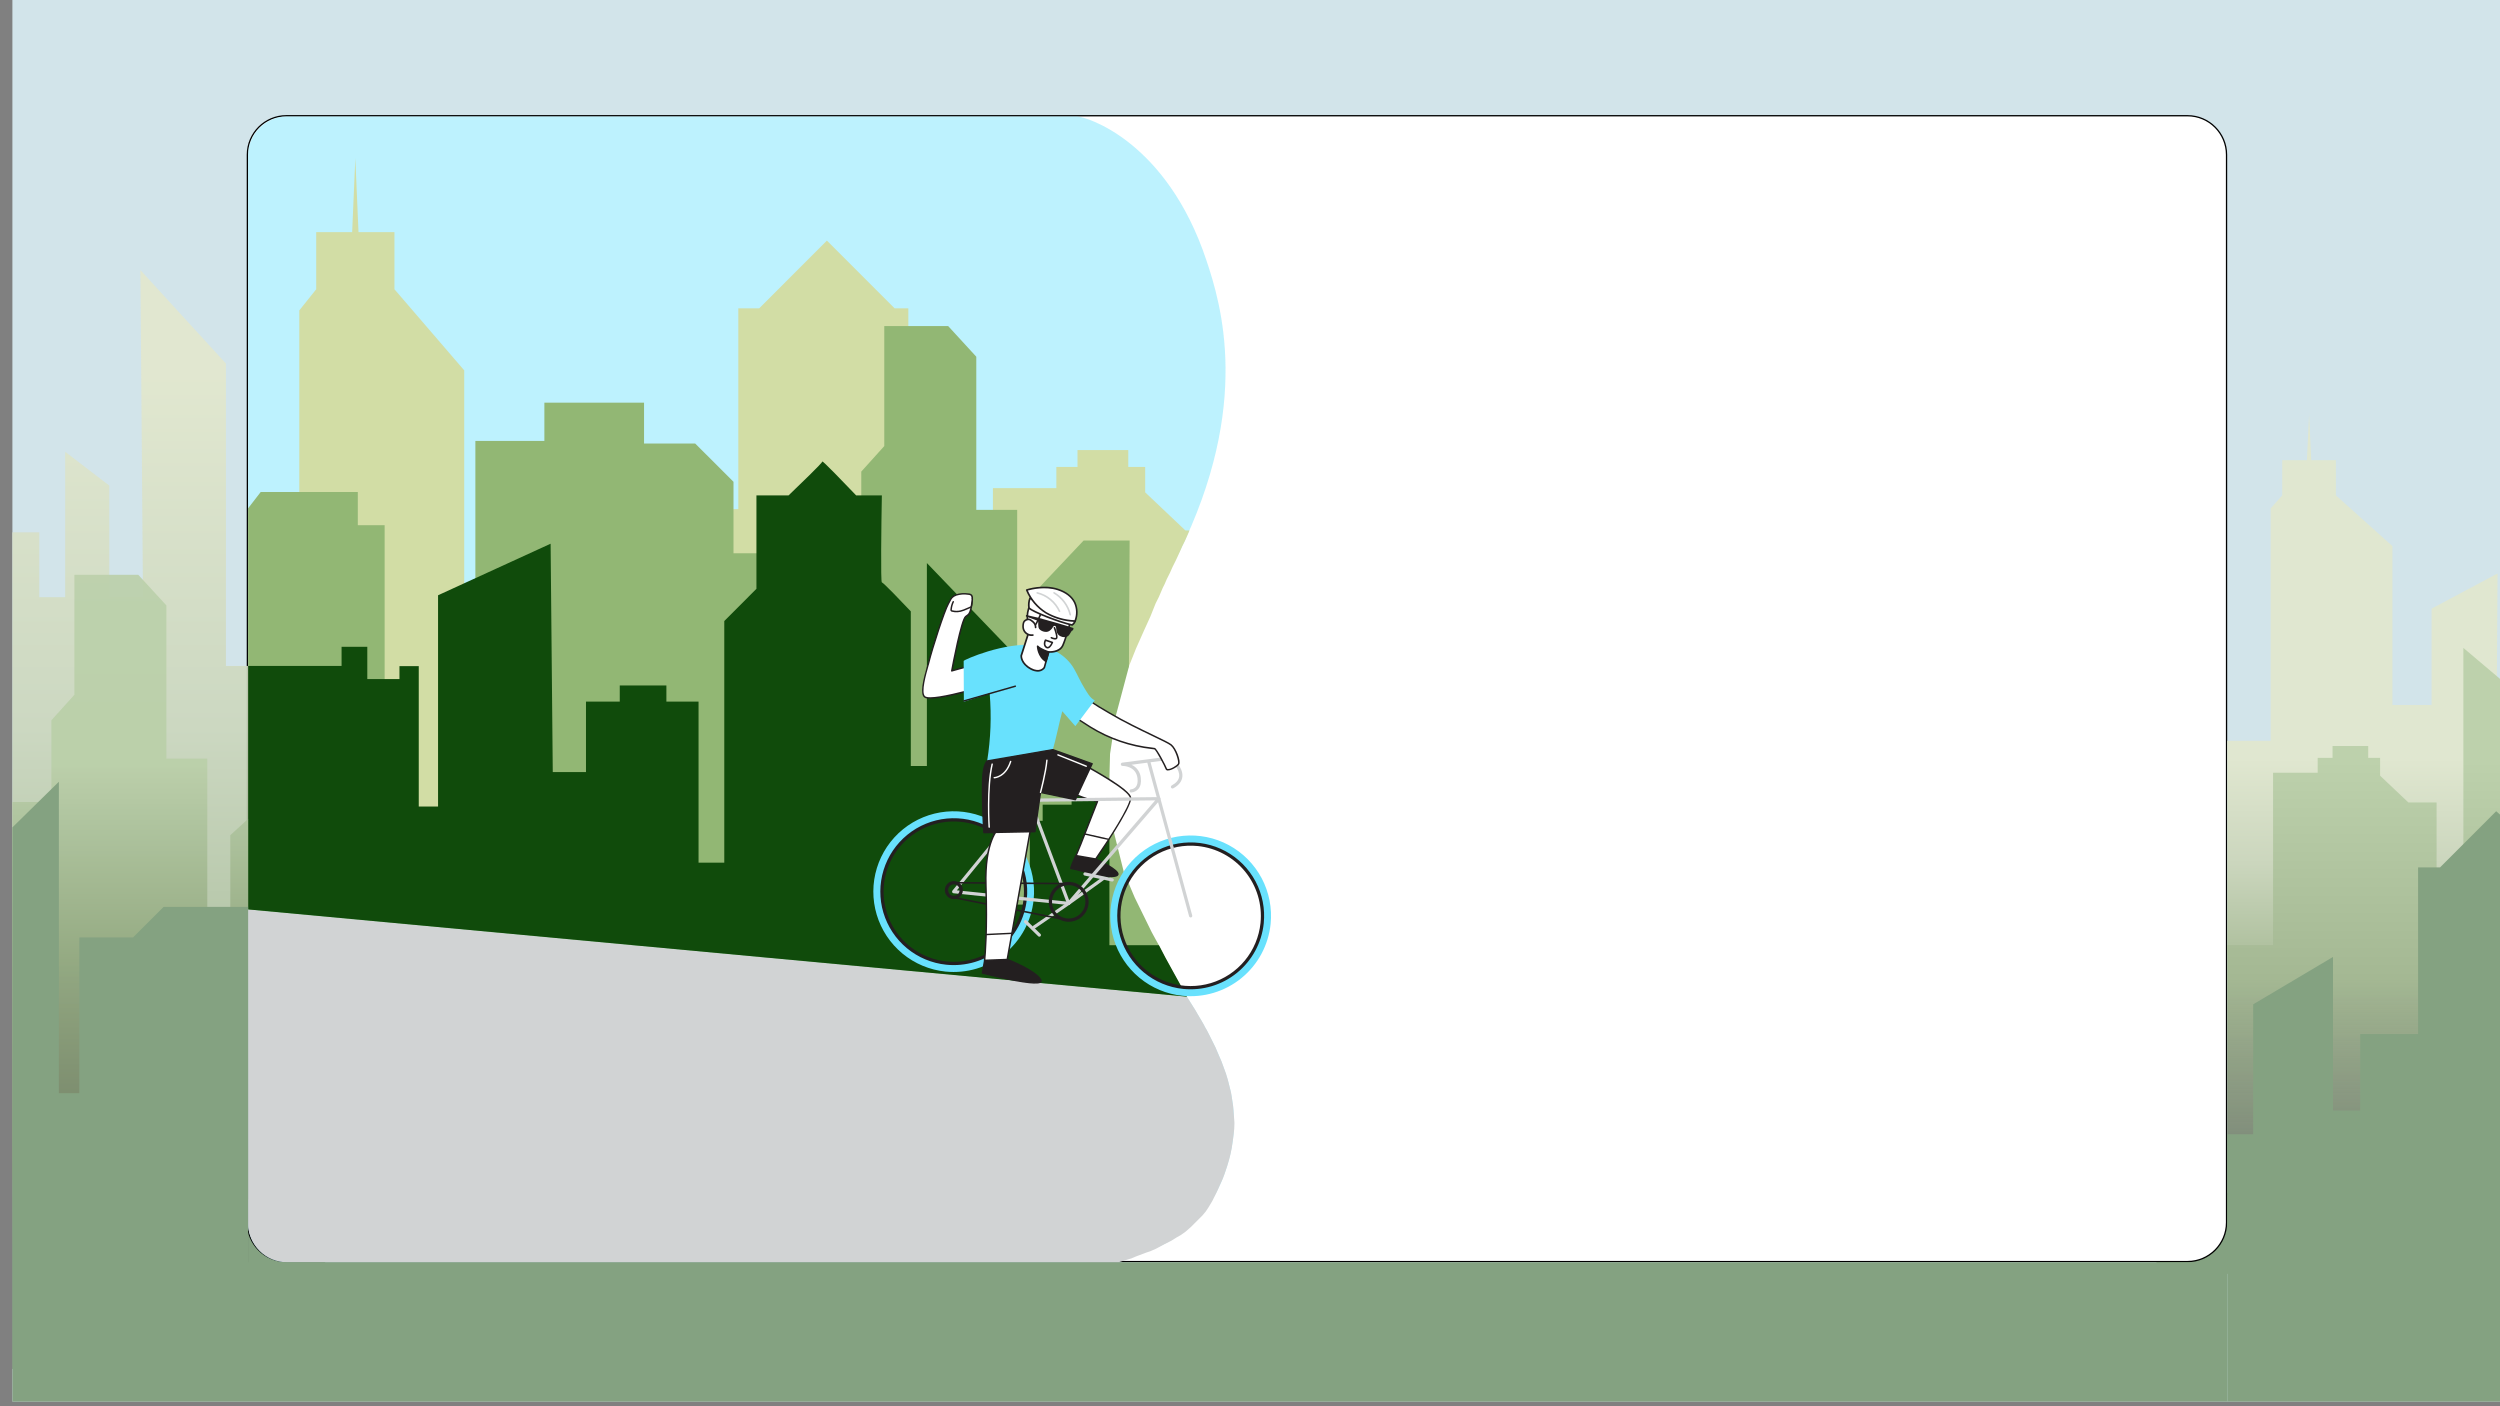 <svg width="1920" height="1080" xmlns="http://www.w3.org/2000/svg">
 <rect width="100%" height="100%" fill="#808080" stroke="none"/>
 <defs>
  <clipPath id="clip0_9_11">
   <rect id="svg_1" fill="white" height="1080" width="1920"/>
  </clipPath>
  <clipPath id="clip1_9_11">
   <rect id="svg_2" x="1210" y="695" fill="white" height="30" width="30"/>
  </clipPath>
  <linearGradient y2="1" x2="0.5" y1="0" x1="0.5" id="paint0_linear_9_11">
   <stop stop-color="#E0E7D0" offset="0.605"/>
   <stop stop-color="#CBD6BD" offset="0.79"/>
   <stop stop-color="#A4B893" offset="1"/>
  </linearGradient>
  <linearGradient y2="1" x2="0.5" y1="0" x1="0.5" id="paint1_linear_9_11">
   <stop stop-color="#BDD1AC" offset="0.205"/>
   <stop stop-color="#A4B893" offset="0.605"/>
   <stop stop-opacity="0.79" stop-color="#616B58" offset="1"/>
  </linearGradient>
  <linearGradient y2="1" x2="0.5" y1="0" x1="0.5" id="paint2_linear_9_11">
   <stop stop-color="#E2E7CD" offset="0.115"/>
   <stop stop-color="#CBD6BD" offset="0.495"/>
   <stop stop-color="#A4B893" offset="0.855"/>
  </linearGradient>
  <linearGradient y2="1" x2="0.5" y1="0" x1="0.5" id="paint3_linear_9_11">
   <stop stop-color="#BCD1AB"/>
   <stop stop-color="#BACFA9" offset="0.24"/>
   <stop stop-color="#92A880" offset="0.485"/>
   <stop stop-color="#606B57" offset="0.855"/>
  </linearGradient>
 </defs>
 <g>
  <title>background</title>
  <rect fill="none" id="canvas_background" height="402" width="582" y="-1" x="-1"/>
 </g>
 <g>
  <title>Layer 1</title>
  <rect x="9.523" y="-3.571" id="svg_4" fill="#D2E4EA" height="1080" width="1920"/>
  <path id="svg_5" fill="#84A281" d="m1645.023,980.429l91,-88.5l0,85c0,0.8 -60.67,2.667 -91,3.5z"/>
  <path id="svg_6" fill="#84A281" d="m273.523,989.929l-120,-102.5l-14,97.5l134,5z"/>
  <path stroke="null" id="svg_7" fill="white" d="m189.98,118.885c0,-16.569 13.431,-30 30,-30l1460,0c16.57,0 30,13.431 30,30l0,820c0,16.569 -13.43,30 -30,30l-1460,0c-16.569,0 -30,-13.431 -30,-30l0,-820z"/>
  <path id="svg_8" fill-opacity="0.43" fill="#68E1FD" d="m945.63,882.967c-9.355,45.104 -39.644,86.462 -118.607,86.462l-606.5,0c-16.569,0 -30,-13.431 -30,-30l0,-1l0,-819c0,-16.569 13.431,-30 30,-30l0.5,0l606,0c7.5,0.167 69,19 99.5,110.5c11.176,33.528 35,111 -21,224.5c-18.076,36.636 -102.241,161.755 -29.361,285.679c32.715,55.627 82.574,109.67 69.468,172.859z"/>
  <path id="svg_9" fill="#D1D3D4" d="m190.523,698.429l721,67l2.5,4l2.5,4l1,1.5l1.5,2.5l0.5,1l1.5,2.5l1.5,2.5l2,3.5l1,2l1.5,2.5l1,2l1,2l1.5,3l1.5,3l1.5,3l2.5,6l2,4.5l2,5.5l1.5,4l1.5,5l1.5,6l1,4l1.5,10l0.5,6l0.5,6.5l0,1.464c0,2.355 -0.167,4.706 -0.5,7.036l-0.5,4l-1,7l-1,5l-1,4l-1.5,5l-1,3l-1,3l-1.5,4l-2.5,5.5l-2,4.5l-1,2l-1,2l-0.5,1l-0.5,1l-0.5,1l-1.5,2.5l-1.5,2.5l-2,3l-2.5,3l-3,3l-3,3l-3,3l-4,3.5l-3.5,2.5l-3.5,2l-4,2.5l-5,2.5l-6.5,3.5l-4.5,2l-3,1l-4,1.5l-4,1.5l-3.5,1.5l-10,3l-12,0l-5.5,0l-6.5,0l-614,0l-0.5,0c-16.569,0 -30,-13.431 -30,-30l0,-2l0,-239z"/>
  <path id="svg_10" fill="#D2DDA5" d="m734.023,639.429l-538.5,23l-5,-133.5l39.333,-0.532l0,-289.995l12.993,-16.246l0,-43.865l27.61,0l2.436,-56.862l2.437,56.862l27.609,0l0,43.865l53.582,62.273l0,199.291l53.61,0l0,-120.222l73.897,-43.865l0,142.155l25.174,0l0,-70.767l57.819,0l0,-154.244l16.078,0l51.972,-51.988l51.971,51.988l10.557,0l0,326.55l64.965,0l0,-188.457l48.723,0l0,-16.246l16.241,0l0,-12.997l38.979,0l0,12.997l12.993,0l0,19.496l30.858,29.243l3.163,0.066l-3.5,8l-2,4l-2,4.5l-3,6.5l-2.5,5l-2,4.5l-2.5,5l-1.5,3.5l-1.5,3l-1.5,3.5l-1.5,3.5l-2.5,5l-2,5l-2,5l-5,11l-6,13.5l-6,15l-132.5,126.5z"/>
  <path id="svg_11" fill="#92B774" d="m857.023,549.429l-4.5,29.5l-0.5,18.5l3.5,42l7.5,30l8.5,20l13,26.5l3,5.5l2.5,4.5l5,10l5.5,10l11,19.5l-721,-67l0,-308l9.691,-12.56l74.586,0l0,25.488l20.609,0l0,262.722l69.678,0l0,-327.422l52.995,0l0,-29.41l76.547,0l0,31.37l39.256,0l29.441,29.409l0,54.898l98.138,0l0,-62.74l17.665,-19.606l0,-92.149l49.07,0l21.59,23.527l0,117.637l31.404,0l0,154.889l17.665,0l0,-96.071l33.367,-35.291l35.33,0l-0.532,96.809l-10,37.5z"/>
  <path id="svg_12" fill="#104B0B" d="m911.523,765.429l-721,-67l0,-187l71.805,0l0,-14.674l19.759,0l0,24.745l24.698,0l0,-9.898l14.82,0l0,107.827l14.819,0l0,-162.267l86.445,-39.593l1.654,175.36l25.514,0l0,-54.107l25.934,0l0,-12.373l35.813,0l0,12.373l24.698,0l0,123.727l19.759,0l0,-185.591l24.699,-24.745l0,-71.762l24.698,0c8.645,-8.248 25.934,-24.993 25.934,-25.983c0,-0.989 17.289,16.91 25.933,25.983l19.759,0c-0.412,22.271 -0.988,66.813 0,66.813c0.988,0 15.231,14.847 22.229,22.271l0,118.778l12.349,0l0,-155.896l64.216,66.812l0,195.489l14.82,0l0,-64.338l9.879,0l0,-12.373l22.229,0l0,-14.847l29.037,0l0,122.769l38,0l5,9.5l5.5,10l11,20z"/>
  <path id="svg_13" fill="#D1D3D4" d="m868.729,608.683c-0.332,-0.009 -0.647,-0.15 -0.876,-0.391c-0.229,-0.241 -0.352,-0.564 -0.343,-0.896c0.009,-0.333 0.149,-0.648 0.391,-0.877c0.241,-0.228 0.564,-0.352 0.896,-0.343c1.356,-0.148 2.607,-0.801 3.505,-1.829c1.232,-1.483 1.639,-3.741 1.288,-6.706c-1.201,-9.398 -11.015,-9.42 -11.443,-9.414c-0.336,0.022 -0.667,-0.089 -0.92,-0.311c-0.253,-0.221 -0.408,-0.534 -0.43,-0.87c-0.022,-0.336 0.089,-0.666 0.311,-0.92c0.221,-0.253 0.534,-0.408 0.87,-0.43l36.638,-4.791c0.169,-0.027 0.342,-0.016 0.506,0.031c0.165,0.048 0.317,0.13 0.446,0.242c0.384,0.303 9.274,7.647 8.491,15.309c-0.367,3.595 -2.687,6.614 -6.984,8.94c-0.291,0.154 -0.63,0.187 -0.945,0.092c-0.315,-0.095 -0.58,-0.311 -0.738,-0.6c-0.157,-0.288 -0.194,-0.628 -0.103,-0.944c0.091,-0.316 0.303,-0.583 0.59,-0.744c3.514,-1.916 5.463,-4.256 5.738,-6.955c0.565,-5.523 -5.552,-11.352 -7.188,-12.801l-29.441,3.855c1.967,0.88 3.664,2.269 4.916,4.022c1.253,1.754 2.015,3.81 2.209,5.956c0.476,3.707 -0.161,6.62 -1.872,8.607c-1.351,1.551 -3.253,2.516 -5.302,2.689l-0.21,0.079z"/>
  <path id="svg_14" fill="white" d="m780.118,501.416l-49.175,13.83c0,0 7.267,-39.139 10.665,-41.645c0.903,-0.566 1.728,-1.246 2.457,-2.024c0.578,-0.804 0.991,-1.714 1.216,-2.679c0.857,-3.001 1.317,-6.102 1.37,-9.224c0.111,-0.87 -0.104,-1.752 -0.602,-2.474c-0.701,-0.61 -1.607,-0.931 -2.535,-0.9c-3.086,-0.495 -6.244,-0.272 -9.23,0.653c-3.835,1.494 -3.939,3.129 -5.965,6.718c-3.271,5.812 -12.314,34.413 -15.201,45.568c-0.999,3.995 -7.195,22.568 -3.019,25.986c6.865,5.628 75.494,-17.035 75.494,-17.035"/>
  <path id="svg_15" fill="#231F20" d="m712.592,536.535c-0.999,-0.017 -1.971,-0.322 -2.802,-0.877c-3.41,-2.787 -0.985,-13.235 2.137,-24.115c0.309,-1.049 0.558,-1.891 0.69,-2.443c2.993,-11.823 11.997,-39.925 15.252,-45.701c0.397,-0.688 0.712,-1.31 0.995,-1.859c1.224,-2.389 1.975,-3.833 5.261,-5.119c3.069,-0.971 6.32,-1.224 9.502,-0.738c1.071,-0.017 2.109,0.371 2.905,1.089c0.602,0.827 0.87,1.85 0.751,2.866c-0.062,3.171 -0.532,6.321 -1.398,9.372c-0.25,1.036 -0.695,2.014 -1.312,2.883c-0.569,0.652 -1.228,1.22 -1.957,1.685l-0.611,0.441c-2.314,1.736 -7.346,24.789 -10.276,40.427l48.232,-13.586c0.075,-0.032 0.157,-0.048 0.239,-0.046c0.082,0.002 0.162,0.022 0.236,0.057c0.074,0.036 0.139,0.087 0.192,0.15c0.052,0.063 0.091,0.136 0.113,0.216c0.021,0.079 0.026,0.161 0.013,0.242c-0.013,0.081 -0.043,0.159 -0.088,0.227c-0.045,0.069 -0.105,0.126 -0.174,0.17c-0.069,0.044 -0.147,0.072 -0.229,0.083l-49.174,13.829c-0.094,0.025 -0.192,0.026 -0.287,0.003c-0.094,-0.023 -0.181,-0.069 -0.253,-0.133c-0.069,-0.066 -0.121,-0.148 -0.151,-0.239c-0.03,-0.091 -0.038,-0.187 -0.022,-0.282c0.751,-4.033 7.4,-39.464 10.882,-42.049l0.638,-0.463c0.637,-0.406 1.216,-0.896 1.72,-1.458c0.517,-0.756 0.893,-1.599 1.109,-2.489c0.84,-2.958 1.296,-6.012 1.356,-9.087c0.088,-0.727 -0.077,-1.463 -0.466,-2.084c-0.61,-0.484 -1.375,-0.731 -2.153,-0.697c-3,-0.47 -6.067,-0.246 -8.966,0.655c-2.894,1.137 -3.489,2.283 -4.663,4.551c-0.284,0.562 -0.612,1.194 -1.011,1.895c-3.08,5.543 -12.244,33.728 -15.136,45.424c-0.146,0.575 -0.397,1.43 -0.701,2.442c-1.582,5.519 -5.836,20.205 -2.517,22.907c5.429,4.439 55.948,-10.862 74.953,-17.14c0.071,-0.025 0.147,-0.034 0.223,-0.029c0.075,0.005 0.149,0.025 0.217,0.059c0.068,0.034 0.128,0.08 0.178,0.138c0.049,0.057 0.087,0.123 0.111,0.195c0.024,0.071 0.034,0.146 0.029,0.221c-0.006,0.074 -0.026,0.147 -0.059,0.214c-0.034,0.067 -0.081,0.126 -0.138,0.174c-0.057,0.049 -0.123,0.086 -0.194,0.108c-2.598,0.941 -58.717,19.39 -73.196,17.911z"/>
  <path id="svg_16" fill="white" d="m830.808,532.173c3.144,5.273 13.945,11.14 21.27,15.471c19.042,11.309 43.461,21.421 47.251,24.435c3.789,3.014 6.896,12.708 5.819,14.646c-1.078,1.939 -8.535,6.155 -9.455,3.723c-0.921,-2.432 -7.543,-14.999 -8.95,-15.495c-17.46,-1.685 -34.306,-7.331 -49.255,-16.507c-24.82,-15.419 -28.675,-21.607 -28.675,-21.607c0,0 16.957,-13.175 21.995,-4.666z"/>
  <path id="svg_17" fill="#231F20" d="m896.74,591.761c-0.34,-0.008 -0.671,-0.115 -0.95,-0.309c-0.28,-0.194 -0.496,-0.466 -0.623,-0.781c-0.983,-2.678 -7.317,-14.498 -8.619,-15.159c-0.137,-0.014 -0.896,-0.092 -1.68,-0.172c-16.897,-1.839 -33.168,-7.435 -47.622,-16.378c-24.604,-15.309 -28.695,-21.522 -28.855,-21.802c-0.082,-0.114 -0.119,-0.254 -0.105,-0.394c0.014,-0.14 0.079,-0.27 0.182,-0.365c0.464,-0.355 11.441,-8.886 18.529,-7.521c0.891,0.151 1.739,0.493 2.486,1.003c0.746,0.511 1.373,1.177 1.837,1.953c2.68,4.522 11.314,9.577 18.265,13.63l2.797,1.656c10.903,6.468 23.747,12.632 33.116,17.134c7.272,3.495 12.532,6.019 14.206,7.346c3.836,3.057 7.298,12.963 5.972,15.366c-0.942,1.714 -6.148,4.94 -8.83,4.741l-0.106,0.052zm-87.112,-54.776c1.33,1.619 7.396,8.07 28.17,21.002c14.338,8.827 30.466,14.34 47.207,16.135c0.651,0.043 1.297,0.138 1.932,0.286c1.809,0.624 8.513,13.74 9.306,15.819c-0.01,0.1 0.093,0.324 0.666,0.37c2.189,0.224 6.982,-2.768 7.753,-4.16c0.77,-1.392 -1.914,-10.917 -5.68,-13.916c-1.569,-1.254 -7.044,-3.887 -13.981,-7.21c-9.393,-4.517 -22.262,-10.683 -33.196,-17.217l-2.797,-1.656c-7.119,-4.134 -15.833,-9.26 -18.677,-14.025c-0.366,-0.647 -0.871,-1.205 -1.48,-1.633c-0.609,-0.427 -1.305,-0.713 -2.038,-0.838c-5.854,-1.013 -15.063,5.462 -17.197,7.042l0.012,0.001z"/>
  <path id="svg_18" fill="#68E1FD" d="m840.763,537.828c-3.617,-1.501 -6.244,-6.671 -8.187,-9.798c-2.915,-4.684 -4.999,-9.749 -7.722,-14.464c-5.935,-10.31 -17.31,-16.713 -29.051,-18.051c-24.37,-2.716 -55.625,11.273 -55.708,12.081l0.153,31.35l19.829,-6.345c1.448,17.277 0.798,34.666 -1.935,51.787c6.696,0.395 50.408,-8.676 50.408,-8.676c1.984,-6.257 5.211,-21.852 7.262,-29.498l10.027,11.469l14.924,-19.855z"/>
  <path id="svg_19" fill="#D1D3D4" d="m820.54,695.048c-0.177,-0.019 -0.347,-0.074 -0.501,-0.164c-0.153,-0.089 -0.286,-0.21 -0.389,-0.355c-0.192,-0.269 -0.269,-0.604 -0.215,-0.931c0.055,-0.327 0.237,-0.618 0.506,-0.811l26.127,-18.786c0.132,-0.107 0.285,-0.185 0.448,-0.231c0.164,-0.046 0.335,-0.058 0.503,-0.036c0.168,0.023 0.33,0.079 0.476,0.166c0.145,0.087 0.272,0.203 0.372,0.34c0.099,0.138 0.17,0.294 0.207,0.46c0.037,0.165 0.04,0.337 0.009,0.504c-0.031,0.166 -0.096,0.325 -0.19,0.466c-0.095,0.141 -0.217,0.261 -0.36,0.354l-26.127,18.785c-0.249,0.184 -0.558,0.269 -0.866,0.239z"/>
  <path id="svg_20" fill="#231F20" d="m826.164,657.098c0,0 -4.369,9.798 -3.724,9.876c5.051,0.516 26.831,8.033 34.603,5.773c7.773,-2.26 -15.552,-12.989 -15.552,-12.989l-15.327,-2.66z"/>
  <path id="svg_21" fill="#231F20" d="m849.9,673.525c-6.596,-0.925 -13.12,-2.31 -19.523,-4.144c-2.632,-0.753 -5.299,-1.373 -7.993,-1.859c-0.096,-0.016 -0.187,-0.052 -0.269,-0.106c-0.081,-0.054 -0.15,-0.124 -0.201,-0.206c-0.149,-0.267 -0.48,-0.841 3.746,-10.339c0.048,-0.113 0.134,-0.206 0.243,-0.264c0.108,-0.057 0.234,-0.076 0.354,-0.052l15.277,2.654l0.137,0.014c2.964,1.371 17.723,8.359 17.444,12.19c-0.084,0.829 -0.738,1.441 -1.959,1.835c-2.383,0.528 -4.84,0.622 -7.256,0.277zm-26.932,-7.037c1.62,0.253 4.339,0.958 7.681,1.828c8.319,2.106 20.886,5.452 26.182,3.931c0.517,-0.148 1.136,-0.424 1.168,-0.86c0.228,-2.227 -9.673,-7.801 -16.742,-11.062l-14.819,-2.583c-1.3,2.855 -2.454,5.775 -3.458,8.747l-0.012,-0.001z"/>
  <path id="svg_22" fill="white" d="m825.807,583.949c0,0 41.892,21.411 42.443,28.933c0.551,7.522 -26.809,46.871 -26.809,46.871l-15.277,-2.655c-1.741,6.22 16.374,-41.3 16.639,-41.562c-18.889,-3.463 -45.703,-20.393 -45.703,-20.393"/>
  <path id="svg_23" fill="#231F20" d="m841.382,660.325l-14.744,-2.575c-0.348,0.58 -0.506,0.527 -0.725,0.454c-0.558,-0.195 -0.4,-0.757 -0.259,-1.283c0.027,-0.093 0.077,-0.177 0.146,-0.245c0.068,-0.068 0.153,-0.117 0.246,-0.143c1.625,-3.604 7.43,-18.597 11.421,-28.872c2.95,-7.592 4.093,-10.53 4.578,-11.712c-18.749,-3.726 -44.996,-20.183 -45.268,-20.349c-0.071,-0.037 -0.133,-0.088 -0.183,-0.15c-0.049,-0.062 -0.086,-0.134 -0.106,-0.211c-0.021,-0.076 -0.025,-0.157 -0.013,-0.235c0.012,-0.079 0.04,-0.154 0.083,-0.222c0.042,-0.067 0.098,-0.124 0.165,-0.169c0.066,-0.044 0.14,-0.074 0.218,-0.088c0.079,-0.015 0.159,-0.012 0.237,0.006c0.077,0.019 0.15,0.053 0.213,0.101c0.26,0.165 26.991,16.923 45.559,20.329c0.105,0.018 0.202,0.065 0.281,0.135c0.079,0.07 0.138,0.161 0.169,0.262c0.023,0.076 0.032,0.156 0.023,0.235c-0.008,0.079 -0.032,0.156 -0.07,0.226c-0.24,0.503 -2.368,5.954 -4.809,12.253c-7.268,18.727 -10.075,25.906 -11.342,28.592l14.029,2.439c9.476,-13.65 26.92,-40.449 26.501,-46.198c-0.418,-5.749 -30.615,-22.534 -42.175,-28.479c-0.068,-0.032 -0.129,-0.078 -0.18,-0.134c-0.05,-0.057 -0.088,-0.123 -0.111,-0.195c-0.023,-0.072 -0.031,-0.148 -0.024,-0.224c0.007,-0.075 0.03,-0.148 0.067,-0.214c0.07,-0.134 0.189,-0.235 0.333,-0.281c0.143,-0.047 0.299,-0.035 0.434,0.033c0.112,0.011 10.606,5.432 21.043,11.664c21.322,12.736 21.604,16.498 21.704,17.74c0.556,7.598 -25.791,45.63 -26.91,47.237c-0.055,0.09 -0.134,0.163 -0.227,0.211c-0.094,0.048 -0.199,0.069 -0.304,0.062z"/>
  <path id="svg_24" fill="#68E1FD" d="m908.173,764.772c-12.145,-1.239 -23.649,-6.051 -33.059,-13.829c-9.41,-7.777 -16.302,-18.17 -19.804,-29.865c-3.503,-11.695 -3.458,-24.165 0.127,-35.835c3.586,-11.669 10.552,-22.013 20.017,-29.723c9.465,-7.711 21.004,-12.441 33.157,-13.592c12.154,-1.152 24.376,1.326 35.12,7.121c10.745,5.795 19.53,14.646 25.244,25.435c5.714,10.788 8.1,23.028 6.857,35.173c-1.683,16.272 -9.751,31.213 -22.434,41.546c-12.684,10.332 -28.948,15.212 -45.225,13.569zm11.91,-116.567c-10.914,-1.117 -21.914,1.027 -31.609,6.161c-9.696,5.135 -17.65,13.029 -22.859,22.684c-5.208,9.656 -7.436,20.639 -6.402,31.561c1.034,10.922 5.283,21.293 12.211,29.799c6.928,8.507 16.223,14.768 26.71,17.992c10.486,3.223 21.693,3.265 32.204,0.119c10.51,-3.146 19.851,-9.338 26.842,-17.793c6.991,-8.455 11.317,-18.793 12.432,-29.707c1.478,-14.629 -2.906,-29.247 -12.191,-40.648c-9.285,-11.401 -22.713,-18.654 -37.338,-20.168z"/>
  <path id="svg_25" fill="#231F20" d="m908.712,759.497c-11.098,-1.133 -21.61,-5.533 -30.208,-12.641c-8.598,-7.109 -14.895,-16.607 -18.094,-27.294c-3.2,-10.688 -3.158,-22.083 0.119,-32.747c3.277,-10.664 9.643,-20.116 18.292,-27.162c8.65,-7.045 19.194,-11.368 30.3,-12.421c11.106,-1.053 22.275,1.211 32.094,6.505c9.819,5.295 17.848,13.382 23.071,23.24c5.223,9.858 7.406,21.043 6.272,32.141c-1.537,14.875 -8.911,28.533 -20.505,37.978c-11.595,9.445 -26.462,13.905 -41.341,12.401zm11.212,-109.737c-10.606,-1.084 -21.295,1.002 -30.716,5.994c-9.42,4.991 -17.149,12.664 -22.209,22.048c-5.06,9.384 -7.224,20.057 -6.217,30.671c1.006,10.614 5.137,20.69 11.871,28.956c6.733,8.266 15.766,14.349 25.957,17.481c10.191,3.132 21.081,3.172 31.295,0.114c10.213,-3.057 19.29,-9.075 26.084,-17.291c6.793,-8.217 10.997,-18.263 12.081,-28.869c1.439,-14.22 -2.822,-28.43 -11.848,-39.511c-9.027,-11.08 -22.081,-18.127 -36.298,-19.593z"/>
  <path id="svg_26" fill="#D1D3D4" d="m914.318,704.629c-0.254,-0.026 -0.495,-0.128 -0.689,-0.294c-0.194,-0.166 -0.333,-0.387 -0.398,-0.634l-32.188,-118.232c-0.085,-0.32 -0.04,-0.661 0.126,-0.948c0.166,-0.288 0.439,-0.497 0.76,-0.583c0.32,-0.085 0.661,-0.04 0.948,0.126c0.288,0.166 0.497,0.439 0.582,0.76l32.164,118.229c0.086,0.318 0.043,0.659 -0.121,0.946c-0.163,0.287 -0.434,0.498 -0.752,0.586c-0.141,0.036 -0.287,0.051 -0.432,0.044z"/>
  <path id="svg_27" fill="#68E1FD" d="m726.165,746.176c-12.144,-1.241 -23.648,-6.055 -33.056,-13.834c-9.408,-7.779 -16.297,-18.173 -19.798,-29.867c-3.5,-11.695 -3.454,-24.165 0.133,-35.834c3.587,-11.668 10.553,-22.011 20.019,-29.72c9.465,-7.709 21.004,-12.437 33.157,-13.588c12.153,-1.151 24.374,1.328 35.118,7.123c10.744,5.796 19.528,14.647 25.242,25.435c5.713,10.788 8.099,23.027 6.856,35.171c-1.683,16.275 -9.753,31.218 -22.439,41.55c-12.687,10.333 -28.953,15.211 -45.232,13.564zm11.909,-116.566c-10.913,-1.115 -21.912,1.031 -31.606,6.167c-9.694,5.136 -17.647,13.031 -22.853,22.687c-5.207,9.657 -7.433,20.64 -6.398,31.561c1.036,10.921 5.287,21.29 12.215,29.796c6.929,8.505 16.224,14.765 26.71,17.988c10.487,3.223 21.693,3.263 32.203,0.117c10.509,-3.146 19.85,-9.338 26.84,-17.793c6.99,-8.455 11.316,-18.793 12.431,-29.706c1.479,-14.631 -2.907,-29.251 -12.195,-40.653c-9.288,-11.401 -22.719,-18.653 -37.347,-20.164z"/>
  <path id="svg_28" fill="#231F20" d="m726.704,740.902c-11.094,-1.146 -21.6,-5.555 -30.188,-12.67c-8.589,-7.115 -14.876,-16.617 -18.066,-27.304c-3.189,-10.688 -3.139,-22.081 0.144,-32.739c3.284,-10.659 9.654,-20.105 18.305,-27.144c8.651,-7.04 19.195,-11.356 30.299,-12.404c11.104,-1.049 22.269,1.219 32.085,6.515c9.815,5.296 17.84,13.383 23.061,23.239c5.22,9.856 7.401,21.038 6.268,32.134c-1.541,14.884 -8.926,28.549 -20.533,37.994c-11.607,9.444 -26.488,13.897 -41.375,12.379zm11.211,-109.738c-10.604,-1.071 -21.288,1.026 -30.701,6.026c-9.413,5 -17.133,12.678 -22.184,22.064c-5.05,9.386 -7.204,20.058 -6.191,30.669c1.014,10.61 5.151,20.681 11.887,28.941c6.737,8.26 15.771,14.337 25.96,17.464c10.19,3.127 21.078,3.162 31.288,0.103c10.209,-3.06 19.283,-9.078 26.073,-17.294c6.791,-8.215 10.993,-18.259 12.077,-28.863c1.44,-14.23 -2.828,-28.45 -11.868,-39.534c-9.04,-11.084 -22.111,-18.125 -36.341,-19.576z"/>
  <path id="svg_29" fill="#D1D3D4" d="m820.54,695.048l-88.23,-9.015c-0.226,-0.023 -0.442,-0.106 -0.624,-0.242c-0.182,-0.136 -0.323,-0.319 -0.409,-0.53c-0.086,-0.21 -0.113,-0.44 -0.078,-0.664c0.035,-0.225 0.131,-0.435 0.276,-0.61l57.448,-70.197c0.116,-0.141 0.261,-0.255 0.425,-0.334c0.165,-0.078 0.344,-0.12 0.527,-0.122l100.08,-1.175c0.248,-0.008 0.493,0.057 0.703,0.188c0.21,0.132 0.377,0.322 0.479,0.548c0.108,0.214 0.152,0.454 0.128,0.692c-0.024,0.238 -0.116,0.465 -0.266,0.652l-69.386,80.39c-0.132,0.151 -0.299,0.268 -0.485,0.34c-0.187,0.073 -0.389,0.1 -0.588,0.079zm-85.663,-11.266l85.27,8.712l67.023,-77.804l-96.721,1.141l-55.572,67.951z"/>
  <path id="svg_30" fill="#D1D3D4" d="m794.082,713.259c-0.18,-0.018 -0.353,-0.075 -0.509,-0.167c-0.155,-0.092 -0.289,-0.216 -0.392,-0.365c-0.093,-0.135 -0.159,-0.287 -0.194,-0.448c-0.035,-0.16 -0.038,-0.326 -0.008,-0.487c0.029,-0.162 0.09,-0.316 0.179,-0.454c0.089,-0.138 0.204,-0.257 0.339,-0.351l25.685,-17.662l-40.72,-108.897c-0.117,-0.31 -0.105,-0.654 0.031,-0.956c0.137,-0.302 0.388,-0.537 0.699,-0.654c0.31,-0.116 0.654,-0.105 0.956,0.032c0.301,0.137 0.536,0.388 0.653,0.699l41.046,109.772c0.099,0.262 0.107,0.55 0.023,0.817c-0.084,0.267 -0.256,0.498 -0.487,0.656l-26.458,18.212c-0.241,0.184 -0.541,0.274 -0.843,0.253z"/>
  <path id="svg_31" fill="#231F20" d="m819.232,707.847c-3.015,-0.303 -5.873,-1.494 -8.211,-3.421c-2.338,-1.928 -4.052,-4.506 -4.925,-7.408c-0.873,-2.902 -0.865,-5.998 0.022,-8.896c0.888,-2.897 2.615,-5.467 4.963,-7.383c2.348,-1.916 5.211,-3.092 8.228,-3.38c3.017,-0.288 6.051,0.326 8.719,1.763c2.668,1.437 4.85,3.633 6.269,6.311c1.42,2.678 2.013,5.716 1.705,8.731c-0.419,4.034 -2.418,7.738 -5.561,10.303c-3.142,2.564 -7.172,3.779 -11.209,3.38zm2.86,-27.988c-2.523,-0.262 -5.066,0.229 -7.309,1.413c-2.243,1.183 -4.084,3.005 -5.291,5.236c-1.207,2.23 -1.725,4.768 -1.488,7.293c0.236,2.525 1.216,4.923 2.816,6.891c1.599,1.967 3.747,3.416 6.17,4.163c2.424,0.747 5.014,0.758 7.444,0.032c2.43,-0.726 4.589,-2.157 6.206,-4.111c1.616,-1.954 2.616,-4.344 2.874,-6.866c0.342,-3.377 -0.668,-6.751 -2.809,-9.385c-2.141,-2.633 -5.238,-4.311 -8.613,-4.666z"/>
  <path id="svg_32" fill="#231F20" d="m731.855,690.486c-1.363,-0.139 -2.654,-0.679 -3.71,-1.552c-1.056,-0.873 -1.829,-2.04 -2.222,-3.352c-0.393,-1.313 -0.388,-2.712 0.014,-4.022c0.403,-1.309 1.185,-2.47 2.247,-3.336c1.062,-0.865 2.357,-1.396 3.721,-1.525c1.364,-0.129 2.736,0.149 3.941,0.799c1.206,0.65 2.192,1.643 2.834,2.854c0.641,1.211 0.909,2.584 0.77,3.947c-0.19,1.827 -1.096,3.503 -2.519,4.663c-1.424,1.159 -3.249,1.708 -5.076,1.524zm1.154,-11.294c-0.871,-0.089 -1.749,0.082 -2.523,0.492c-0.773,0.41 -1.408,1.04 -1.823,1.81c-0.416,0.771 -0.593,1.647 -0.511,2.519c0.083,0.871 0.422,1.699 0.975,2.378c0.553,0.678 1.295,1.178 2.132,1.435c0.836,0.257 1.731,0.261 2.569,0.01c0.839,-0.252 1.584,-0.746 2.142,-1.42c0.558,-0.675 0.903,-1.5 0.992,-2.371c0.116,-1.167 -0.235,-2.333 -0.975,-3.242c-0.741,-0.91 -1.812,-1.489 -2.978,-1.611z"/>
  <path id="svg_33" fill="#231F20" d="m733.072,678.57c-0.154,-0.019 -0.296,-0.094 -0.398,-0.211c-0.102,-0.117 -0.156,-0.268 -0.153,-0.424c0,-0.082 0.016,-0.163 0.048,-0.238c0.031,-0.076 0.078,-0.144 0.137,-0.202c0.058,-0.057 0.128,-0.102 0.204,-0.132c0.076,-0.03 0.158,-0.044 0.24,-0.042l89.083,0.667c0.082,0.001 0.163,0.019 0.239,0.051c0.076,0.033 0.145,0.08 0.202,0.139c0.058,0.059 0.103,0.128 0.134,0.205c0.03,0.076 0.046,0.158 0.045,0.241c-0.001,0.082 -0.018,0.164 -0.051,0.239c-0.032,0.076 -0.079,0.145 -0.138,0.202c-0.059,0.058 -0.129,0.103 -0.206,0.134c-0.076,0.031 -0.158,0.046 -0.241,0.045l-89.083,-0.668l-0.062,-0.006z"/>
  <path id="svg_34" fill="#231F20" d="m819.296,707.225l-87.427,-17.366c-0.081,-0.015 -0.158,-0.047 -0.227,-0.092c-0.069,-0.046 -0.128,-0.104 -0.174,-0.173c-0.046,-0.068 -0.079,-0.145 -0.095,-0.225c-0.016,-0.081 -0.017,-0.164 -0.001,-0.245c0.016,-0.081 0.047,-0.158 0.092,-0.227c0.046,-0.069 0.104,-0.128 0.173,-0.174c0.068,-0.046 0.145,-0.078 0.226,-0.095c0.08,-0.016 0.164,-0.017 0.245,-0.001l87.377,17.361c0.081,0.016 0.158,0.048 0.227,0.094c0.068,0.046 0.127,0.105 0.173,0.174c0.045,0.069 0.077,0.147 0.092,0.228c0.016,0.081 0.015,0.164 -0.002,0.245c-0.029,0.154 -0.115,0.291 -0.241,0.383c-0.126,0.092 -0.283,0.133 -0.438,0.113z"/>
  <path id="svg_35" fill="#231F20" d="m756.156,737.551l-1.697,9.718c0,0 48.349,12.582 44.865,5.477c-3.485,-7.106 -25.769,-15.843 -25.769,-15.843l-17.399,0.648z"/>
  <path id="svg_36" fill="#231F20" d="m790.394,755.139c-12.439,-1.271 -32.943,-6.521 -36.028,-7.326c-0.135,-0.035 -0.252,-0.12 -0.329,-0.237c-0.076,-0.117 -0.106,-0.258 -0.084,-0.396l1.709,-9.717c0.014,-0.137 0.078,-0.264 0.18,-0.356c0.103,-0.092 0.236,-0.142 0.374,-0.141l17.398,-0.648c0.076,-0.011 0.153,-0.003 0.224,0.023c0.919,0.358 22.519,8.9 26.005,16.118c0.175,0.282 0.26,0.61 0.242,0.941c-0.018,0.331 -0.138,0.649 -0.343,0.909c-0.942,1.224 -4.547,1.32 -9.348,0.83zm-35.27,-8.229c15.917,4.14 41.535,9.523 43.776,6.785c0.007,-0.074 0.173,-0.221 -0.045,-0.671c-3.22,-6.613 -23.694,-14.864 -25.36,-15.536l-16.833,0.643l-1.538,8.779z"/>
  <path id="svg_37" fill="white" d="m768.147,634.945c0,0 -12.175,8.446 -10.922,45.389c1.254,36.942 -1.056,57.206 -1.056,57.206l17.399,-0.648l18.034,-100.971l-23.455,-0.976z"/>
  <path id="svg_38" fill="#231F20" d="m756.097,738.123c-0.075,-0.009 -0.147,-0.033 -0.213,-0.07c-0.066,-0.038 -0.123,-0.087 -0.17,-0.147c-0.046,-0.06 -0.08,-0.128 -0.1,-0.201c-0.02,-0.072 -0.026,-0.149 -0.017,-0.224c0.021,-0.199 2.259,-20.633 1.046,-57.106c-1.262,-36.856 10.625,-45.558 11.138,-45.908c0.099,-0.078 0.225,-0.115 0.35,-0.102l23.478,0.991c0.081,0.001 0.16,0.021 0.232,0.056c0.073,0.036 0.136,0.087 0.187,0.15c0.049,0.066 0.085,0.141 0.105,0.22c0.02,0.08 0.024,0.163 0.011,0.244l-18.021,100.973c-0.025,0.127 -0.092,0.242 -0.189,0.328c-0.097,0.085 -0.22,0.136 -0.35,0.145l-17.398,0.648l-0.089,0.003zm12.193,-102.611c-1.371,1.117 -11.644,10.877 -10.511,44.815c1.109,32.944 -0.61,52.841 -0.984,56.623l16.277,-0.612l17.833,-99.873l-22.615,-0.953z"/>
  <path id="svg_39" fill="#231F20" d="m758.138,584.426c0,0 -2.97,2.864 -3.399,13.214c-0.55,14.486 0.311,32.51 0.898,41.77l39.216,-0.744l4.274,-30.144l26.765,5.601l12.874,-27.593l-30.229,-10.819l-50.399,8.715z"/>
  <path id="svg_40" fill="#231F20" d="m755.581,639.958c-0.131,-0.012 -0.254,-0.071 -0.346,-0.165c-0.092,-0.095 -0.146,-0.22 -0.154,-0.351c-0.356,-5.743 -1.507,-25.72 -0.893,-41.82c0.396,-10.518 3.438,-13.475 3.576,-13.599c0.074,-0.077 0.172,-0.124 0.278,-0.135l50.408,-8.676c0.096,-0.015 0.195,-0.005 0.286,0.029l30.216,10.817c0.074,0.027 0.142,0.068 0.199,0.121c0.057,0.054 0.103,0.118 0.134,0.19c0.024,0.072 0.032,0.147 0.024,0.222c-0.007,0.075 -0.031,0.148 -0.068,0.213l-12.874,27.593c-0.056,0.112 -0.147,0.203 -0.26,0.257c-0.112,0.055 -0.24,0.07 -0.362,0.044l-26.186,-5.49l-4.189,29.561c-0.012,0.13 -0.073,0.251 -0.171,0.339c-0.097,0.088 -0.224,0.136 -0.355,0.135l-39.229,0.756l-0.034,-0.041zm2.843,-55.013c-0.515,0.613 -2.805,3.836 -3.135,12.726c-0.587,15.588 0.461,34.851 0.82,41.184l38.232,-0.719l4.207,-29.736c0.01,-0.075 0.035,-0.148 0.074,-0.213c0.039,-0.065 0.092,-0.121 0.154,-0.166c0.061,-0.041 0.13,-0.07 0.203,-0.084c0.073,-0.014 0.147,-0.013 0.22,0.002l26.346,5.52l12.44,-26.67l-29.514,-10.557l-50.047,8.713z"/>
  <path id="svg_41" fill="#D1D3D4" d="m798.07,719.373c-0.28,-0.031 -0.542,-0.155 -0.743,-0.353l-10.575,-10.293c-0.238,-0.231 -0.374,-0.547 -0.379,-0.879c-0.005,-0.332 0.122,-0.652 0.353,-0.89c0.231,-0.238 0.547,-0.374 0.878,-0.379c0.332,-0.005 0.652,0.122 0.89,0.353l10.586,10.307c0.184,0.181 0.307,0.415 0.353,0.669c0.046,0.254 0.012,0.517 -0.098,0.751c-0.109,0.234 -0.288,0.428 -0.512,0.556c-0.225,0.128 -0.483,0.184 -0.74,0.159l-0.013,-0.001z"/>
  <path id="svg_42" fill="#D1D3D4" d="m853.995,676.998l-0.137,-0.014l-20.84,-4.543c-0.162,-0.035 -0.315,-0.102 -0.45,-0.197c-0.136,-0.094 -0.251,-0.214 -0.34,-0.354c-0.089,-0.139 -0.15,-0.294 -0.179,-0.457c-0.029,-0.163 -0.026,-0.33 0.01,-0.491c0.035,-0.161 0.102,-0.314 0.197,-0.45c0.094,-0.135 0.214,-0.251 0.354,-0.34c0.139,-0.089 0.294,-0.15 0.457,-0.179c0.163,-0.029 0.33,-0.026 0.491,0.01l20.789,4.55c0.328,0.051 0.622,0.231 0.818,0.5c0.195,0.269 0.275,0.604 0.224,0.932c-0.052,0.328 -0.232,0.622 -0.501,0.817c-0.269,0.196 -0.604,0.276 -0.932,0.224l0.039,-0.008z"/>
  <path id="svg_43" fill="white" d="m805.42,500.671l-3.348,11.975c0,0 -3.028,5.033 -10.565,0.932c-7.537,-4.101 -7.179,-9.947 -7.179,-9.947l7.046,-22.092c0,0 5.954,-2.057 7.697,-15.428c0,0 11.348,7.155 23.667,8.866c0,0 -3.777,14.697 -6.427,20.585c-2.65,5.888 -10.891,5.109 -10.891,5.109z"/>
  <path id="svg_44" fill="#231F20" d="m796.034,515.775c-1.715,-0.212 -3.368,-0.77 -4.86,-1.641c-7.761,-4.249 -7.534,-10.284 -7.521,-10.534c-0.001,-0.054 0.004,-0.109 0.016,-0.162l7.046,-22.092c0.033,-0.097 0.086,-0.185 0.157,-0.258c0.07,-0.073 0.156,-0.13 0.251,-0.166c0,0 5.613,-2.166 7.266,-14.893c0.014,-0.108 0.055,-0.211 0.12,-0.298c0.064,-0.088 0.149,-0.158 0.248,-0.205c0.098,-0.046 0.207,-0.067 0.316,-0.06c0.108,0.007 0.214,0.041 0.306,0.098c0.124,0.013 11.377,7.108 23.413,8.765c0.18,0.035 0.34,0.136 0.448,0.285c0.049,0.077 0.082,0.163 0.096,0.253c0.015,0.09 0.011,0.182 -0.011,0.27c-0.162,0.6 -3.82,14.756 -6.452,20.708c-2.431,5.458 -9.045,5.612 -11.009,5.525l-3.208,11.462c0.002,0.058 -0.004,0.117 -0.017,0.174c-0.746,1.017 -1.755,1.812 -2.919,2.3c-1.163,0.488 -2.438,0.65 -3.686,0.469zm-11.064,-12.028c-0.008,0.691 0.206,5.614 6.847,9.259c6.44,3.524 9.269,-0.058 9.667,-0.634l3.324,-11.864c0.039,-0.146 0.128,-0.274 0.252,-0.36c0.124,-0.086 0.274,-0.126 0.425,-0.112c0.074,0.008 7.821,0.699 10.237,-4.735c2.268,-5.098 5.488,-16.81 6.207,-19.791c-10.12,-1.574 -19.538,-6.709 -22.35,-8.341c-1.698,11.213 -6.405,14.227 -7.676,14.851l-6.933,21.727z"/>
  <path id="svg_45" fill="white" d="m789.03,475.819c-0.301,-3.653 0.321,-7.324 1.807,-10.675c0.797,-1.653 1.377,-2.775 3.24,-2.183c1.862,0.593 3.622,2.067 5.721,2.558c2.456,0.565 1.034,2.18 0.331,3.893c-0.702,1.713 -1.5,3.617 -2.366,5.452c-0.867,1.834 -2.581,6.435 -4.967,7.033c-3.22,0.878 -3.766,-6.078 -3.766,-6.078z"/>
  <path id="svg_46" fill="#231F20" d="m792.028,482.649c-0.519,-0.057 -1.006,-0.274 -1.395,-0.621c-1.78,-1.526 -2.184,-5.439 -2.236,-6.161c-0.313,-3.767 0.329,-7.553 1.866,-11.008c0.795,-1.628 1.595,-3.306 4.024,-2.479c0.886,0.332 1.744,0.735 2.567,1.204c0.967,0.581 2.007,1.03 3.093,1.335c0.353,0.038 0.692,0.159 0.989,0.353c0.296,0.195 0.543,0.456 0.72,0.764c0.122,0.455 0.14,0.932 0.054,1.395c-0.087,0.463 -0.276,0.901 -0.554,1.281c-0.145,0.312 -0.304,0.635 -0.437,0.961c-0.767,1.97 -1.543,3.777 -2.372,5.502l-0.438,0.96c-1.041,2.32 -2.619,5.829 -4.956,6.432c-0.301,0.082 -0.614,0.109 -0.925,0.082zm1.243,-19.179c-0.772,-0.079 -1.127,0.45 -1.86,1.959c-1.433,3.249 -2.03,6.804 -1.735,10.343c0.093,1.178 0.614,4.449 1.964,5.379c0.149,0.104 0.32,0.174 0.499,0.205c0.179,0.032 0.363,0.023 0.538,-0.024c1.743,-0.45 3.211,-3.744 4.103,-5.714c0.164,-0.373 0.312,-0.71 0.453,-0.984c0.815,-1.702 1.611,-3.468 2.338,-5.418c0.137,-0.35 0.312,-0.709 0.472,-1.045c0.284,-0.574 0.634,-1.292 0.499,-1.57c0,0 -0.187,-0.258 -0.837,-0.413c-1.198,-0.325 -2.345,-0.814 -3.409,-1.454c-0.771,-0.434 -1.572,-0.81 -2.399,-1.125c-0.203,-0.07 -0.413,-0.117 -0.626,-0.139z"/>
  <path id="svg_47" fill="white" d="m795.331,481.93c0.029,-1.175 -0.325,-2.327 -1.009,-3.283c-0.683,-0.855 -1.505,-1.589 -2.431,-2.171c-0.47,-0.372 -1.02,-0.63 -1.607,-0.755c-0.424,-0.052 -0.855,-0.019 -1.266,0.097c-0.996,0.2 -1.886,0.752 -2.51,1.553c-0.421,0.685 -0.669,1.462 -0.721,2.264c-0.133,0.86 -0.146,1.735 -0.039,2.598c0.12,0.863 0.41,1.693 0.855,2.442c0.444,0.749 1.032,1.403 1.731,1.922c0.7,0.52 1.495,0.895 2.341,1.104c0.845,0.209 1.724,0.247 2.584,0.113"/>
  <path id="svg_48" fill="#231F20" d="m791.572,488.459c-1.611,-0.161 -3.12,-0.861 -4.284,-1.986c-1.165,-1.124 -1.916,-2.608 -2.134,-4.212c-0.116,-0.922 -0.105,-1.856 0.032,-2.775c0.073,-0.906 0.361,-1.781 0.839,-2.554c0.707,-0.914 1.723,-1.539 2.857,-1.756c0.486,-0.138 0.994,-0.18 1.496,-0.124c0.686,0.145 1.33,0.442 1.884,0.871c0.987,0.611 1.86,1.389 2.581,2.3c0.769,1.068 1.171,2.357 1.145,3.674c-0.002,0.085 -0.021,0.169 -0.055,0.246c-0.035,0.078 -0.085,0.148 -0.147,0.206c-0.062,0.058 -0.135,0.103 -0.215,0.132c-0.08,0.03 -0.165,0.043 -0.25,0.039c-0.084,0 -0.168,-0.017 -0.246,-0.05c-0.078,-0.034 -0.148,-0.082 -0.206,-0.144c-0.058,-0.061 -0.104,-0.133 -0.133,-0.212c-0.03,-0.08 -0.043,-0.164 -0.039,-0.248c0.019,-1.037 -0.296,-2.052 -0.899,-2.895c-0.652,-0.796 -1.432,-1.479 -2.307,-2.021c-0.394,-0.305 -0.846,-0.527 -1.329,-0.651c-0.337,-0.035 -0.678,-0.002 -1.003,0.099c-0.826,0.157 -1.573,0.596 -2.112,1.242c-0.354,0.602 -0.565,1.277 -0.617,1.973c-0.119,0.807 -0.131,1.625 -0.035,2.435c0.109,0.777 0.37,1.525 0.77,2.2c0.4,0.675 0.929,1.264 1.558,1.733c0.63,0.469 1.345,0.808 2.107,0.998c0.761,0.19 1.552,0.227 2.328,0.109c0.169,-0.028 0.343,0.013 0.482,0.113c0.14,0.1 0.234,0.252 0.261,0.421c0.028,0.17 -0.013,0.344 -0.113,0.483c-0.1,0.139 -0.252,0.233 -0.422,0.261c-0.591,0.109 -1.194,0.14 -1.794,0.093z"/>
  <path id="svg_49" fill="white" d="m809.817,482.116c0,0 2.772,7.309 1.503,8.172c-1.27,0.863 -3.906,-0.525 -3.906,-0.525"/>
  <path id="svg_50" fill="#231F20" d="m809.797,491.163c-0.929,-0.13 -1.83,-0.414 -2.667,-0.838c-0.147,-0.076 -0.257,-0.208 -0.307,-0.367c-0.05,-0.158 -0.035,-0.33 0.042,-0.477c0.076,-0.147 0.208,-0.258 0.367,-0.308c0.158,-0.049 0.33,-0.034 0.477,0.042c0.752,0.391 2.546,1.04 3.261,0.56c0.367,-0.516 -0.433,-4.004 -1.753,-7.444c-0.031,-0.076 -0.046,-0.158 -0.045,-0.24c0.001,-0.083 0.019,-0.164 0.053,-0.239c0.033,-0.075 0.082,-0.143 0.142,-0.199c0.06,-0.056 0.131,-0.099 0.208,-0.128c0.155,-0.058 0.326,-0.054 0.477,0.014c0.151,0.067 0.269,0.191 0.329,0.345c1.098,2.903 2.723,7.92 1.275,8.929c-0.561,0.326 -1.217,0.449 -1.859,0.35z"/>
  <path id="svg_51" fill="white" d="m808.228,493.479l-5.321,-1.8c0,0 -1.874,3.579 0.701,5.438c2.576,1.859 4.62,-3.638 4.62,-3.638z"/>
  <path id="svg_52" fill="#231F20" d="m804.393,498.052c-0.438,-0.049 -0.855,-0.213 -1.209,-0.476c-2.339,-1.709 -1.557,-4.809 -0.821,-6.23c0.071,-0.128 0.184,-0.228 0.32,-0.283c0.136,-0.055 0.287,-0.061 0.427,-0.017l5.321,1.8c0.081,0.027 0.155,0.07 0.218,0.126c0.064,0.056 0.115,0.124 0.151,0.201c0.025,0.08 0.034,0.164 0.026,0.248c-0.009,0.083 -0.034,0.164 -0.075,0.237c-0.152,0.374 -1.511,3.717 -3.558,4.312c-0.26,0.076 -0.531,0.103 -0.8,0.082zm-1.134,-5.634c-0.373,0.943 -0.922,2.998 0.67,4.141c0.131,0.115 0.289,0.195 0.458,0.232c0.17,0.037 0.347,0.03 0.514,-0.02c0.997,-0.287 1.981,-1.921 2.477,-2.964l-4.119,-1.389z"/>
  <path id="svg_53" fill="#231F20" d="m796.815,475.521l0.329,-1.123l0.249,0.026c0.734,0.075 25.429,7.11 26.85,7.846c0.092,0.044 0.163,0.121 0.2,0.216c0.037,0.094 0.037,0.2 -0.001,0.294l-0.288,0.976c-0.02,0.09 -0.064,0.172 -0.129,0.237c-0.064,0.064 -0.146,0.109 -0.236,0.128c-0.301,0.091 -0.567,0.275 -0.757,0.526c-0.144,0.174 -0.262,0.351 -0.381,0.527c-0.422,0.686 -0.819,1.374 -1.252,2.046c-0.378,0.639 -0.913,1.171 -1.554,1.545c-0.641,0.375 -1.366,0.579 -2.108,0.595c-1.13,0.05 -2.253,-0.195 -3.259,-0.71c-0.762,-0.341 -1.432,-0.857 -1.955,-1.507c-0.524,-0.65 -0.886,-1.415 -1.056,-2.232c-0.193,-0.824 -0.305,-1.665 -0.335,-2.51c-0.023,-0.377 -0.086,-0.75 -0.188,-1.113c-0.054,-0.149 -0.163,-0.272 -0.304,-0.345c-0.244,-0.119 -0.5,-0.212 -0.763,-0.279c-0.12,-0.041 -0.25,-0.043 -0.371,-0.006c-0.121,0.037 -0.228,0.112 -0.304,0.213c-0.241,0.279 -0.46,0.576 -0.656,0.889c-0.502,0.894 -1.176,1.679 -1.983,2.311c-0.877,0.791 -2.013,1.234 -3.194,1.244c-0.418,-0.001 -0.835,-0.043 -1.244,-0.127c-1.232,-0.209 -2.39,-0.73 -3.365,-1.512c-0.64,-0.462 -1.074,-1.156 -1.21,-1.934c-0.183,-1.225 -0.245,-2.465 -0.188,-3.702c0.031,-0.445 -0.063,-0.89 -0.27,-1.284c-0.228,-0.369 -0.325,-0.804 -0.277,-1.235z"/>
  <path id="svg_54" fill="#231F20" d="m805.42,500.671c0,0 -6.167,-1.887 -8.534,-4.429c0,0 0.248,7.78 6.356,11.597l2.178,-7.168z"/>
  <path id="svg_55" fill="#231F20" d="m803.228,508.466c-0.092,0.008 -0.185,-0.002 -0.273,-0.028c-6.371,-3.957 -6.678,-11.781 -6.694,-12.109c-0.01,-0.129 0.022,-0.257 0.09,-0.367c0.068,-0.109 0.168,-0.195 0.288,-0.244c0.119,-0.049 0.25,-0.059 0.376,-0.029c0.125,0.03 0.238,0.099 0.322,0.197c2.268,2.406 8.201,4.244 8.262,4.262c0.078,0.023 0.15,0.062 0.214,0.113c0.063,0.052 0.115,0.115 0.153,0.187c0.038,0.071 0.062,0.15 0.07,0.231c0.007,0.081 -0.001,0.163 -0.026,0.24l-2.124,7.136c-0.028,0.092 -0.077,0.176 -0.143,0.245c-0.066,0.07 -0.147,0.123 -0.237,0.156c-0.09,0.028 -0.186,0.031 -0.278,0.01zm-5.531,-10.696c0.529,3.584 2.404,6.832 5.244,9.083l1.708,-5.771c-2.457,-0.783 -4.796,-1.897 -6.952,-3.312z"/>
  <path id="svg_56" fill="#231F20" d="m797.395,474.399l-9.424,-2.119l-0.117,1.144l10.857,3.962l-1.316,-2.987z"/>
  <path id="svg_57" fill="white" d="m791.052,459.472c-0.921,2.374 -1.185,4.953 -0.762,7.464c2.37,2.756 22.67,10.737 33.13,13.05c1.083,-0.712 1.888,-1.774 2.281,-3.01l-34.649,-17.504z"/>
  <path id="svg_58" fill="#231F20" d="m823.354,480.633l-0.075,-0.008c-10.62,-2.342 -30.951,-10.389 -33.474,-13.249c-0.084,-0.102 -0.141,-0.225 -0.165,-0.356c-0.453,-2.636 -0.176,-5.346 0.801,-7.836c0.035,-0.078 0.086,-0.147 0.151,-0.204c0.064,-0.056 0.14,-0.098 0.221,-0.123c0.162,-0.047 0.336,-0.029 0.485,0.05l34.66,17.518c0.135,0.067 0.242,0.178 0.304,0.315c0.061,0.137 0.074,0.291 0.035,0.436c-0.443,1.389 -1.35,2.584 -2.571,3.382c-0.113,0.062 -0.243,0.088 -0.372,0.075zm-32.505,-14.005c2.682,2.537 21.801,10.272 32.379,12.66c0.697,-0.516 1.248,-1.205 1.599,-1.999l-33.463,-16.93c-0.593,2.036 -0.747,4.175 -0.453,6.276l-0.062,-0.007z"/>
  <path id="svg_59" fill="white" d="m825.701,476.976c-7.896,-0.224 -15.61,-2.425 -22.435,-6.402c-6.596,-4.156 -11.746,-10.248 -14.746,-17.444c0,0 12.499,-4.115 23.924,-0.421c14.037,4.576 16.573,15.18 13.257,24.267z"/>
  <path id="svg_60" fill="#231F20" d="m822.275,477.418c-6.828,-0.673 -13.427,-2.823 -19.341,-6.3c-6.74,-4.208 -11.991,-10.424 -15.014,-17.773c-0.026,-0.082 -0.034,-0.168 -0.025,-0.253c0.008,-0.086 0.034,-0.169 0.076,-0.244c0.037,-0.077 0.089,-0.145 0.153,-0.201c0.064,-0.056 0.139,-0.099 0.219,-0.125c0.521,-0.174 12.829,-4.145 24.277,-0.424c6.422,2.089 11.082,5.695 13.348,10.451c1.043,2.302 1.611,4.791 1.668,7.317c0.057,2.527 -0.397,5.039 -1.335,7.385c-0.043,0.123 -0.124,0.23 -0.231,0.304c-0.107,0.075 -0.234,0.114 -0.364,0.113c-1.148,-0.02 -2.293,-0.104 -3.431,-0.25zm-32.88,-23.872c2.992,6.795 7.933,12.549 14.198,16.534c6.61,3.797 14.044,5.932 21.661,6.222c1.617,-4.306 1.458,-9.078 -0.441,-13.267c-2.161,-4.444 -6.414,-7.719 -12.618,-9.736c-9.576,-3.09 -20.097,-0.494 -22.8,0.247z"/>
  <path id="svg_61" fill="#D1D3D4" d="m821.91,472.743c-0.135,-0.012 -0.263,-0.068 -0.362,-0.16c-0.1,-0.092 -0.166,-0.215 -0.189,-0.349c-1.733,-6.878 -6.124,-12.787 -12.21,-16.43c-0.132,-0.089 -0.226,-0.224 -0.263,-0.379c-0.036,-0.155 -0.011,-0.318 0.068,-0.455c0.08,-0.138 0.209,-0.24 0.362,-0.286c0.152,-0.046 0.316,-0.031 0.459,0.04c3.187,1.872 5.965,4.367 8.167,7.337c2.201,2.97 3.782,6.353 4.647,9.947c0.026,0.163 -0.011,0.329 -0.104,0.465c-0.094,0.136 -0.236,0.23 -0.398,0.263l-0.177,0.007z"/>
  <path id="svg_62" fill="#D1D3D4" d="m813.647,470.089c-0.116,-0.008 -0.228,-0.049 -0.321,-0.118c-0.093,-0.07 -0.164,-0.166 -0.204,-0.275c-1.59,-3.391 -3.915,-6.386 -6.807,-8.767c-2.892,-2.38 -6.278,-4.086 -9.912,-4.995c-0.159,-0.044 -0.295,-0.148 -0.378,-0.29c-0.084,-0.142 -0.11,-0.312 -0.072,-0.472c0.021,-0.08 0.057,-0.155 0.106,-0.22c0.05,-0.066 0.111,-0.122 0.182,-0.163c0.071,-0.042 0.149,-0.07 0.231,-0.081c0.081,-0.012 0.164,-0.007 0.244,0.014c3.84,0.927 7.418,2.717 10.462,5.235c3.045,2.517 5.476,5.695 7.108,9.292c0.031,0.077 0.046,0.158 0.045,0.241c-0.002,0.082 -0.02,0.163 -0.053,0.238c-0.034,0.075 -0.082,0.143 -0.142,0.199c-0.061,0.056 -0.131,0.1 -0.209,0.128c-0.089,0.035 -0.185,0.047 -0.28,0.034z"/>
  <path id="svg_63" fill="white" d="m740.314,538.299l39.516,-11.309l-39.516,11.309z"/>
  <path id="svg_64" fill="#231F20" d="m740.256,538.871c-0.129,-0.018 -0.248,-0.079 -0.337,-0.173c-0.09,-0.094 -0.145,-0.216 -0.156,-0.345c-0.012,-0.13 0.021,-0.259 0.092,-0.368c0.072,-0.108 0.178,-0.189 0.301,-0.23l39.517,-11.322c0.141,-0.025 0.286,0.002 0.407,0.078c0.121,0.075 0.21,0.193 0.249,0.33c0.039,0.137 0.026,0.284 -0.037,0.412c-0.063,0.128 -0.171,0.228 -0.304,0.281l-39.515,11.309c-0.069,0.026 -0.144,0.036 -0.217,0.028z"/>
  <path id="svg_65" fill="#231F20" d="m757.662,718.261c-0.131,-0.015 -0.252,-0.077 -0.342,-0.174c-0.089,-0.096 -0.14,-0.222 -0.145,-0.353c-0.005,-0.073 0.005,-0.146 0.028,-0.214c0.024,-0.069 0.062,-0.132 0.111,-0.186c0.049,-0.054 0.108,-0.097 0.174,-0.127c0.066,-0.03 0.138,-0.047 0.211,-0.048l20.057,-0.955c0.147,-0.007 0.291,0.044 0.401,0.142c0.109,0.099 0.176,0.236 0.186,0.383c0.003,0.073 -0.008,0.146 -0.034,0.214c-0.025,0.069 -0.064,0.132 -0.114,0.185c-0.05,0.054 -0.11,0.097 -0.176,0.127c-0.067,0.029 -0.139,0.046 -0.212,0.048l-20.058,0.967l-0.087,-0.009z"/>
  <path id="svg_66" fill="#231F20" d="m850.88,644.993c-1.244,-0.127 -5.014,-1.002 -17.945,-3.97c-0.144,-0.033 -0.268,-0.121 -0.346,-0.246c-0.078,-0.125 -0.103,-0.275 -0.07,-0.418c0.033,-0.144 0.121,-0.268 0.246,-0.346c0.124,-0.078 0.275,-0.103 0.418,-0.07c6.84,1.578 17.195,3.931 17.899,4.053c0.1,0.001 0.198,0.033 0.28,0.091c0.119,0.082 0.201,0.207 0.229,0.348c0.028,0.142 -0.001,0.289 -0.08,0.409c-0.075,0.118 -0.134,0.2 -0.631,0.149z"/>
  <path id="svg_67" fill="white" d="m746.712,460.058l-0.624,4.75c0.016,0.373 -0.095,0.741 -0.316,1.042c-0.22,0.302 -0.536,0.52 -0.896,0.619l-2.379,1.014c-1.539,0.747 -3.145,1.348 -4.796,1.797c-2.116,0.504 -4.323,0.485 -6.43,-0.053c-0.274,-0.043 -0.526,-0.175 -0.716,-0.375c-0.147,-0.26 -0.196,-0.564 -0.139,-0.857c0.196,-2.04 0.748,-4.029 1.631,-5.878"/>
  <path id="svg_68" fill="#231F20" d="m733.195,470.202c-0.683,-0.069 -1.36,-0.189 -2.025,-0.357c-0.211,-0.023 -0.415,-0.091 -0.598,-0.2c-0.183,-0.108 -0.34,-0.254 -0.462,-0.429c-0.121,-0.174 -0.204,-0.372 -0.243,-0.582c-0.038,-0.209 -0.031,-0.423 0.02,-0.63c0.195,-2.122 0.769,-4.191 1.693,-6.111c0.068,-0.136 0.187,-0.24 0.33,-0.289c0.144,-0.049 0.302,-0.039 0.438,0.028c0.068,0.032 0.128,0.077 0.177,0.133c0.05,0.055 0.088,0.12 0.112,0.19c0.025,0.07 0.035,0.145 0.03,0.219c-0.004,0.074 -0.024,0.147 -0.056,0.214c-0.862,1.784 -1.396,3.71 -1.574,5.684c-0.028,0.154 -0.023,0.313 0.015,0.466c0.122,0.086 0.263,0.144 0.41,0.168c2.018,0.506 4.128,0.523 6.154,0.05c1.619,-0.426 3.193,-1.006 4.702,-1.731l2.378,-1.014c0.24,-0.082 0.459,-0.214 0.643,-0.387c0.146,-0.249 0.227,-0.53 0.234,-0.818l0.624,-4.751c0.025,-0.147 0.105,-0.28 0.224,-0.37c0.119,-0.091 0.268,-0.133 0.417,-0.117c0.075,0.008 0.149,0.03 0.215,0.067c0.067,0.037 0.125,0.087 0.172,0.147c0.047,0.06 0.081,0.129 0.1,0.202c0.019,0.074 0.024,0.15 0.013,0.226l-0.635,4.736c-0.026,0.502 -0.193,0.986 -0.482,1.396c-0.288,0.319 -0.649,0.563 -1.053,0.71l-2.379,1.014c-1.59,0.767 -3.252,1.377 -4.962,1.818c-1.515,0.366 -3.081,0.473 -4.632,0.318z"/>
  <path id="svg_69" fill="white" d="m799.071,609.07l-0.1,-0.01c-0.07,-0.02 -0.135,-0.053 -0.192,-0.097c-0.057,-0.045 -0.105,-0.101 -0.141,-0.164c-0.035,-0.063 -0.058,-0.133 -0.067,-0.205c-0.008,-0.072 -0.002,-0.145 0.017,-0.215c0.016,-0.149 4.063,-15.157 4.873,-24.564c0.012,-0.147 0.08,-0.283 0.191,-0.38c0.111,-0.097 0.255,-0.146 0.402,-0.138c0.075,0.002 0.148,0.02 0.215,0.053c0.067,0.032 0.126,0.079 0.173,0.136c0.048,0.057 0.083,0.124 0.103,0.195c0.02,0.072 0.024,0.147 0.013,0.221c-0.772,9.524 -4.868,24.64 -4.907,24.775c-0.033,0.124 -0.11,0.232 -0.217,0.304c-0.107,0.072 -0.235,0.103 -0.363,0.089z"/>
  <path id="svg_70" fill="white" d="m759.63,635.759c-0.131,-0.012 -0.254,-0.071 -0.346,-0.165c-0.092,-0.095 -0.146,-0.22 -0.154,-0.352c0.03,-0.298 -1.926,-30.362 2.316,-48.505c0.016,-0.071 0.047,-0.138 0.089,-0.197c0.042,-0.06 0.096,-0.11 0.157,-0.149c0.062,-0.038 0.131,-0.064 0.203,-0.077c0.071,-0.012 0.145,-0.009 0.216,0.007c0.071,0.016 0.138,0.046 0.197,0.089c0.059,0.042 0.11,0.095 0.148,0.157c0.039,0.062 0.065,0.13 0.077,0.202c0.012,0.072 0.01,0.146 -0.006,0.217c-4.142,18.028 -2.379,47.883 -2.297,48.193c0.005,0.072 -0.004,0.145 -0.027,0.214c-0.023,0.069 -0.059,0.132 -0.107,0.187c-0.048,0.055 -0.106,0.099 -0.171,0.131c-0.065,0.033 -0.135,0.052 -0.208,0.056l-0.087,-0.008z"/>
  <path id="svg_71" fill="white" d="m834.179,588.989l-0.15,-0.015l-21.734,-8.706c-0.068,-0.026 -0.129,-0.065 -0.181,-0.114c-0.052,-0.05 -0.093,-0.11 -0.122,-0.176c-0.028,-0.067 -0.043,-0.138 -0.043,-0.21c-0.001,-0.072 0.013,-0.143 0.041,-0.21c0.026,-0.069 0.065,-0.132 0.116,-0.185c0.051,-0.054 0.112,-0.096 0.179,-0.126c0.068,-0.029 0.14,-0.045 0.214,-0.046c0.074,0 0.147,0.014 0.215,0.041l21.734,8.707c0.137,0.055 0.247,0.161 0.306,0.297c0.059,0.135 0.063,0.288 0.01,0.426c-0.053,0.107 -0.137,0.195 -0.242,0.252c-0.105,0.057 -0.225,0.08 -0.343,0.065z"/>
  <path id="svg_72" fill="white" d="m763.506,597.819c-0.133,-0.012 -0.257,-0.072 -0.349,-0.17c-0.092,-0.097 -0.145,-0.224 -0.15,-0.358c-0.003,-0.147 0.052,-0.289 0.152,-0.396c0.1,-0.107 0.238,-0.171 0.385,-0.178c0.335,0.034 8.336,-0.405 12.119,-12.085c0.044,-0.138 0.142,-0.254 0.271,-0.321c0.13,-0.067 0.28,-0.079 0.419,-0.036c0.139,0.048 0.255,0.148 0.321,0.279c0.067,0.131 0.079,0.284 0.035,0.424c-4.021,12.409 -12.762,12.836 -13.128,12.849l-0.075,-0.008z"/>
  <path id="svg_73" fill="url(#paint0_linear_9_11)" d="m1929.523,536.429l0,218l-219,-21l0,-164.5l33.33,0l0,-178.5l8.91,-10l0,-27l18.93,0l1.67,-35l1.67,35l18.93,0l0,27l43.43,39l0,122l30.06,0l0,-74l50.66,-27l-0.59,96l12,0z"/>
  <path id="svg_74" fill="url(#paint1_linear_9_11)" d="m1929.523,529.429l0,312.5l-219,75.5l0,-191.61l35.19,0l0,-132.372l34.26,0l0,-11.411l11.42,0l0,-9.129l27.4,0l0,9.129l9.13,0l0,13.693l21.7,20.541l21.69,0l0,117.537l20.56,0l0,-236.216l37.65,31.838z"/>
  <path id="svg_75" fill-opacity="0.91" fill="url(#paint2_linear_9_11)" d="m107.816,207.429l65.707,71.78l0,232.21l17,0l0,409.51l-181,-15l0,-167.5l0,-329.618l20.638,0l0,49.846l19.911,0l0,-111.657l33.849,25.921l0,85.736l25.885,0l-1.991,-251.228z"/>
  <path id="svg_76" fill-opacity="0.94" fill="url(#paint3_linear_9_11)" d="m190.523,628.929l0,367.5l-181,55l0,-435.505l29.942,0l0,-62.74l17.665,-19.606l0,-92.149l49.069,0l21.59,23.527l0,117.637l31.404,0l0,154.889l17.665,0l0,-96.071l13.665,-12.482z"/>
  <path id="svg_77" fill="#84A281" d="m190.523,969.429l1520,0l0,107l-1701,0l0,-441l35.686,-35.048l0,239.195l15.702,0l0,-119.598l41.218,0l23.554,-23.527l64.84,0l0,272.978z"/>
  <path id="svg_78" fill="#84A281" d="m1929.523,1076.429l-219,0l0,-205.318l19.91,0l0,-99.778l61.31,-36.406l0,117.981l20.89,0l0,-58.733l44.46,0l0,-128.013l16.85,0l43.12,-43.147l12.46,10.914l0,442.5z"/>
 </g>
</svg>